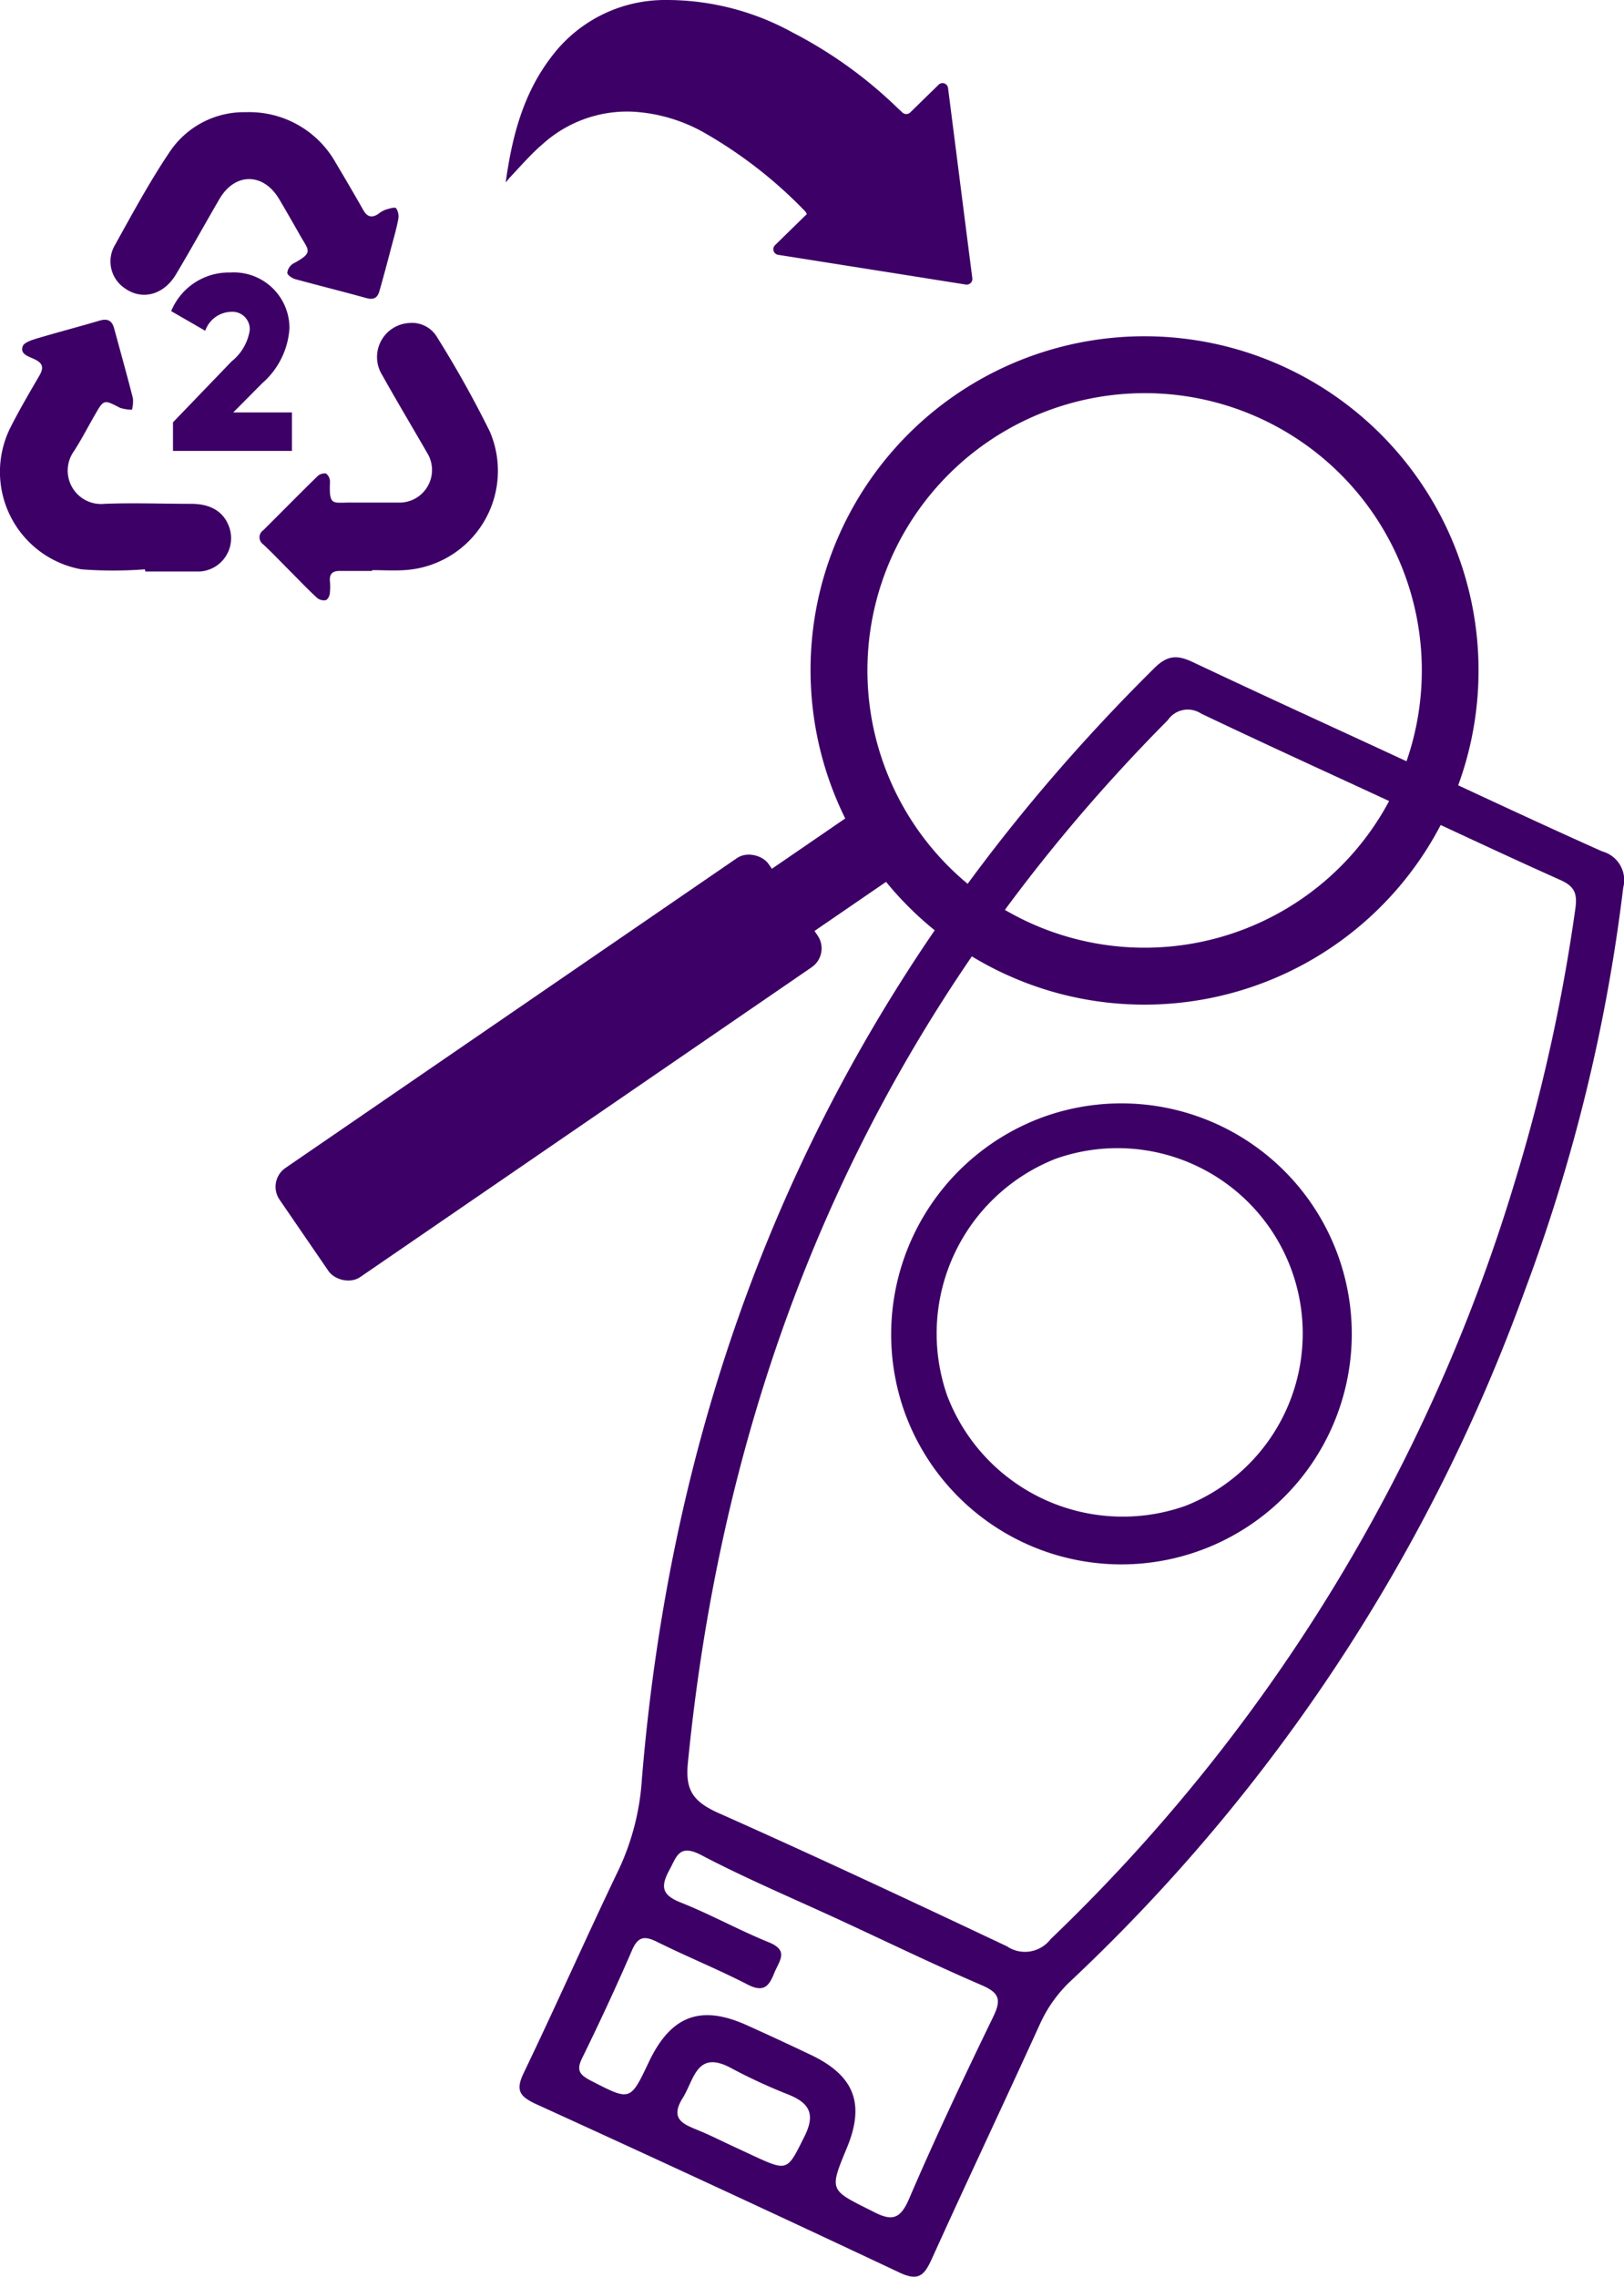 <svg xmlns="http://www.w3.org/2000/svg" viewBox="0 0 143.07 200.5"><defs><style>.cls-1{fill:#3d0066;}</style></defs><title>PAso 1 PEAD</title><g id="Capa_2" data-name="Capa 2"><g id="Capa_1-2" data-name="Capa 1"><path class="cls-1" d="M21.67,9.88a8.73,8.73,0,0,1,7.91,4.46Q30.81,16.4,32,18.49c.34.61.75.73,1.33.35a2.37,2.37,0,0,1,.63-.37c.31-.09.82-.26.94-.13a1.34,1.34,0,0,1,.18,1c-.16.85-.41,1.68-.63,2.52-.32,1.23-.65,2.46-1,3.69-.16.63-.47.9-1.18.7-2.08-.58-4.19-1.1-6.27-1.67-.28-.08-.69-.37-.69-.55a1.09,1.09,0,0,1,.51-.81c1.87-1,1.35-1.17.6-2.52-.6-1.06-1.21-2.12-1.83-3.17-1.39-2.34-3.89-2.35-5.26,0S16.8,22,15.51,24.15c-1.08,1.83-3,2.34-4.54,1.22a2.84,2.84,0,0,1-.86-3.76c1.54-2.77,3.05-5.57,4.81-8.19A7.88,7.88,0,0,1,21.67,9.88Z"/><path class="cls-1" d="M12.76,50.14a37.08,37.08,0,0,1-5.58,0A8.72,8.72,0,0,1,.87,37.75c.8-1.6,1.71-3.14,2.61-4.69.38-.66.31-1.06-.41-1.41C2.58,31.4,1.74,31.22,2,30.5c.11-.35.87-.58,1.38-.73,1.78-.53,3.59-1,5.38-1.53.74-.22,1.12,0,1.31.73.54,2,1.12,4.06,1.64,6.11a3.08,3.08,0,0,1-.08,1,3.55,3.55,0,0,1-1.05-.16c-1.44-.75-1.43-.76-2.24.65-.61,1.06-1.17,2.15-1.83,3.17a2.94,2.94,0,0,0,2.7,4.63c2.54-.1,5.09,0,7.63,0,1.79,0,2.92.74,3.38,2.13a2.94,2.94,0,0,1-2.61,3.83h-4.8Z"/><path class="cls-1" d="M32.78,50.28H29.93c-.61,0-.91.24-.87.87a4.6,4.6,0,0,1,0,1.05c0,.24-.18.6-.35.65a.93.93,0,0,1-.78-.2c-.84-.77-1.62-1.6-2.42-2.4S24,48.7,23.19,47.94a.75.75,0,0,1,0-1.24c1.59-1.58,3.17-3.19,4.78-4.76a.92.92,0,0,1,.75-.24.91.91,0,0,1,.35.73c-.09,2.22.23,1.8,2,1.83,1.33,0,2.65,0,4,0a2.87,2.87,0,0,0,2.54-4.41c-1.31-2.28-2.66-4.53-3.94-6.82A3,3,0,0,1,36,28.45a2.58,2.58,0,0,1,2.54,1.3A94.89,94.89,0,0,1,43.15,38a8.76,8.76,0,0,1-7.53,12.21c-.94.06-1.9,0-2.84,0Z"/><path class="cls-1" d="M15.24,37.19l5.17-5.37A4.36,4.36,0,0,0,22,29.09a1.53,1.53,0,0,0-1.65-1.63,2.49,2.49,0,0,0-2.27,1.67l-3-1.73A5.49,5.49,0,0,1,20.28,24a4.9,4.9,0,0,1,5.22,4.91,7,7,0,0,1-2.4,4.84l-2.55,2.57h5.17v3.39H15.24Z"/><rect class="cls-1" x="65.78" y="68.55" width="6.64" height="22.46" transform="translate(42.38 181.89) rotate(-124.44)"/><rect class="cls-1" x="22.2" y="88.2" width="52.25" height="11.65" rx="2.01" transform="translate(-44.71 43.82) rotate(-34.45)"/><path class="cls-1" d="M72.34,51.65A29.43,29.43,0,1,1,93.43,87.53,29.48,29.48,0,0,1,72.34,51.65Zm4.86,1.26A24.42,24.42,0,1,0,107,35.41,24.44,24.44,0,0,0,77.2,52.91Z"/><path class="cls-1" d="M44.55,16.07C45.11,12,46.1,8.23,48.58,5a12.5,12.5,0,0,1,10-5A23,23,0,0,1,69.84,2.87a38.75,38.75,0,0,1,9.23,6.64l.43.4a.5.5,0,0,0,.68,0l2.51-2.45a.49.49,0,0,1,.83.29c.72,5.62,1.42,11.16,2.14,16.76a.5.5,0,0,1-.57.55L68.54,22.44a.5.5,0,0,1-.27-.84l2.81-2.75a1.52,1.52,0,0,0-.12-.21,39.55,39.55,0,0,0-9-7,14.43,14.43,0,0,0-6.12-1.8,11.11,11.11,0,0,0-8,2.82c-1.06.9-2,2-2.95,3Z"/><path class="cls-1" d="M79.65,124.24A20.3,20.3,0,1,0,91.94,98.36,20.38,20.38,0,0,0,79.65,124.24Zm3.8-1.32A16.54,16.54,0,0,1,93,102.05a16.32,16.32,0,0,1,11.45,30.56A16.55,16.55,0,0,1,83.45,122.92Z"/><path class="cls-1" d="M134.33,113.66A153.14,153.14,0,0,0,143,78.18a2.62,2.62,0,0,0-1.85-3.2c-6-2.68-12-5.51-18-8.29s-12-5.51-18-8.35c-1.38-.66-2.26-.69-3.46.5-27.27,27-42,59.74-45.14,97.82a22,22,0,0,1-2,7.9c-2.86,5.95-5.53,12-8.39,17.95-.74,1.52-.44,2.08,1,2.76q16.08,7.33,32.07,14.86c1.76.84,2.23.18,2.88-1.24,3.13-6.91,6.38-13.77,9.52-20.67a12,12,0,0,1,2.79-3.85A156.52,156.52,0,0,0,134.33,113.66ZM60.16,184.74c1-1.61,1.22-4.25,4.25-2.61a48.51,48.51,0,0,0,5.07,2.34c1.85.75,2.36,1.73,1.4,3.66-1.54,3.08-1.44,3.14-4.66,1.65l-1.93-.9c-.88-.41-1.75-.85-2.65-1.22C60.31,187.1,58.92,186.7,60.16,184.74Zm7.57-13.69c-2.64-1.07-5.15-2.47-7.8-3.52-1.62-.65-1.73-1.38-1-2.77.66-1.17.84-2.43,2.81-1.41,4,2.1,8.23,3.88,12.36,5.79s8.23,3.9,12.41,5.7c1.52.66,1.72,1.26,1,2.75-2.57,5.3-5.09,10.62-7.4,16-.84,2-1.64,2-3.32,1.11-3.7-1.85-3.75-1.76-2.2-5.5,1.64-3.93.69-6.41-3.19-8.25-1.85-.88-3.72-1.75-5.59-2.59-4.09-1.85-6.72-.85-8.66,3.26-1.64,3.45-1.62,3.4-5.09,1.62-1-.52-1.31-.91-.77-2,1.53-3.12,3-6.28,4.38-9.47.53-1.23,1.1-1.31,2.21-.76,2.64,1.31,5.38,2.42,8,3.77,1.42.73,1.88.1,2.32-1S69.55,171.79,67.73,171.05Zm24.82-.27a2.84,2.84,0,0,1-3.85.62c-8.47-4-17-8-25.53-11.79-2.15-1-2.8-2-2.57-4.35,3.49-35.51,17-66.36,42.28-91.84a2.13,2.13,0,0,1,2.93-.58c5.24,2.5,10.52,4.91,15.78,7.34s10.51,4.92,15.81,7.29c1.27.56,1.59,1.15,1.38,2.58a156.19,156.19,0,0,1-5.32,24A153.63,153.63,0,0,1,92.55,170.78Z"/></g></g></svg>
